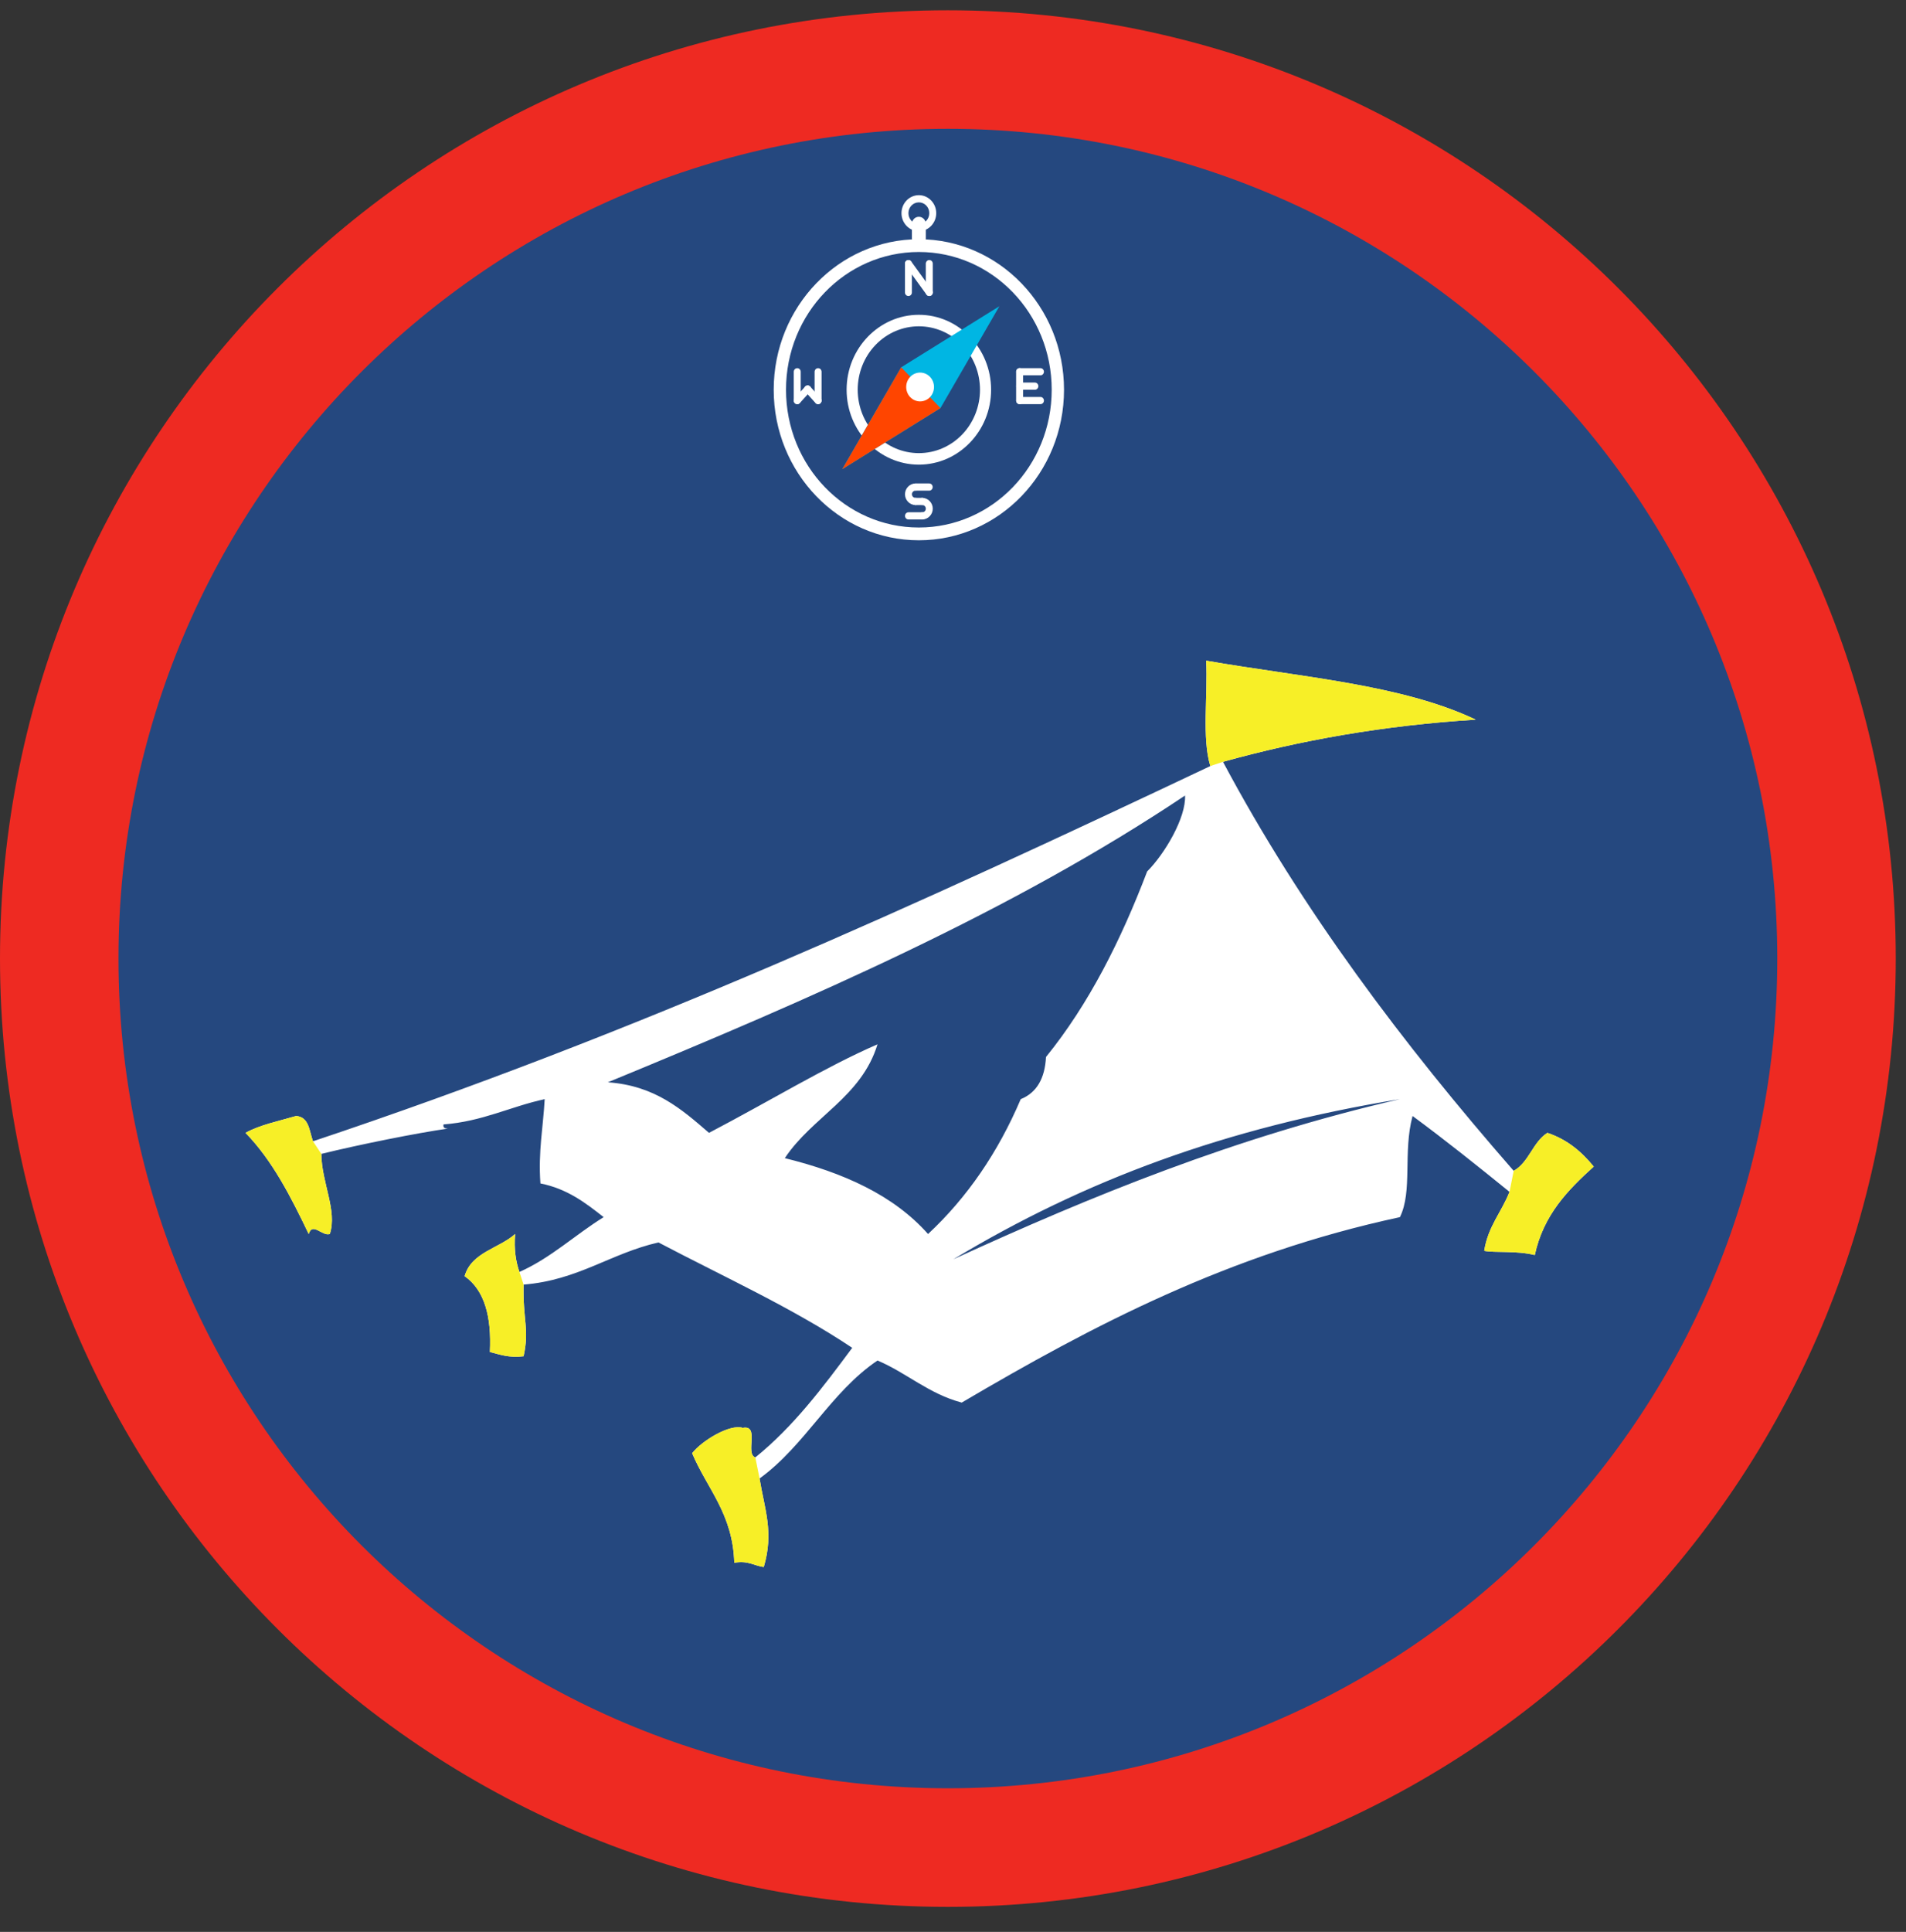 <?xml version="1.0" encoding="UTF-8" standalone="no"?>
<!DOCTYPE svg PUBLIC "-//W3C//DTD SVG 1.1//EN" "http://www.w3.org/Graphics/SVG/1.1/DTD/svg11.dtd">
<svg width="100%" height="100%" viewBox="0 0 152 154" version="1.1" xmlns="http://www.w3.org/2000/svg" xmlns:xlink="http://www.w3.org/1999/xlink" xml:space="preserve" xmlns:serif="http://www.serif.com/" style="fill-rule:evenodd;clip-rule:evenodd;stroke-linejoin:round;stroke-miterlimit:2;">
    <rect x="0" y="0" width="152" height="154" fill="#333333" stroke="none"/>
    <path d="M75.588,0.82C33.844,0.82 0,34.664 0,76.408C0,118.158 33.844,152.003 75.588,152.003C117.338,152.003 151.183,118.159 151.183,76.408C151.183,34.664 117.339,0.82 75.588,0.82" style="fill:rgb(238,42,34);"/>
    <path d="M141.735,76.408C141.735,112.94 112.12,142.549 75.593,142.549C39.063,142.549 9.448,112.94 9.448,76.408C9.448,39.883 39.063,10.268 75.593,10.268C112.12,10.268 141.735,39.883 141.735,76.408" style="fill:rgb(37,72,127);"/>
    <path d="M76.027,100.383C87.083,95.315 98.536,90.637 111.64,87.617C97.703,89.903 86.5,94.08 76.027,100.383ZM48.473,86.273C52.245,86.539 54.375,88.435 56.541,90.304C61.36,87.784 65.885,85.017 69.979,83.247C68.697,87.455 64.776,89.017 62.588,92.32C67.26,93.47 71.276,95.279 74.01,98.367C77.14,95.451 79.593,91.857 81.402,87.617C82.682,87.102 83.328,85.955 83.416,84.257C86.828,80.049 89.38,74.981 91.484,69.465C92.885,68.065 94.588,65.184 94.505,63.414C80.749,72.617 64.745,79.58 48.473,86.274L48.473,86.273ZM25.625,91.981C25.645,94.273 26.912,96.492 26.303,98.367C25.703,98.569 24.907,97.383 24.62,98.367C23.203,95.419 21.735,92.517 19.579,90.304C20.729,89.664 22.229,89.367 23.615,88.96C24.651,89.039 24.661,90.148 24.959,90.976C50.869,82.326 73.193,72.106 96.521,61.066C95.839,58.831 96.333,55.424 96.188,52.664C103.62,53.965 111.771,54.549 117.688,57.367C110.307,57.825 103.661,59.023 97.531,60.727C103.823,72.533 111.885,83.221 120.714,93.331C121.937,92.648 122.234,91.039 123.402,90.304C125,90.836 126.14,91.82 127.098,92.992C125.041,94.856 123.093,96.825 122.396,100.044C120.926,99.679 119.214,99.877 118.364,99.71C118.661,97.768 119.749,96.621 120.38,95.008C117.844,92.951 115.292,90.908 112.65,88.96C111.87,91.841 112.667,94.945 111.64,97.023C97.995,99.955 87.13,105.664 76.697,111.804C74.047,111.102 72.339,109.451 69.979,108.451C66.24,110.976 64.214,115.221 60.573,117.856C60.969,120.304 61.735,122.137 60.907,124.914C60.12,124.804 59.645,124.377 58.557,124.574C58.443,120.654 56.391,118.679 55.197,115.841C55.984,114.831 58.214,113.492 59.229,113.82C60.619,113.55 59.396,115.893 60.235,116.175C63.271,113.727 65.625,110.585 67.964,107.44C63.194,104.257 57.719,101.779 52.51,99.039C48.677,99.914 46.115,102.049 41.755,102.399C41.688,105.257 42.235,105.955 41.755,108.112C40.598,108.257 39.869,107.976 39.068,107.773C39.208,104.945 38.636,102.836 37.052,101.727C37.598,99.815 39.782,99.528 41.082,98.367C40.979,99.591 41.136,100.555 41.422,101.393C43.973,100.253 45.855,98.435 48.14,97.023C46.697,95.888 45.245,94.763 43.098,94.336C42.912,91.798 43.318,89.846 43.438,87.617C40.678,88.217 38.49,89.393 35.369,89.632C35.312,89.919 35.505,89.951 35.708,89.965C33.265,90.315 28.745,91.216 25.625,91.981" style="fill:white;"/>
    <path d="M120.714,93.33C121.937,92.648 122.234,91.039 123.402,90.304C125,90.836 126.14,91.82 127.098,92.992C125.041,94.856 123.093,96.825 122.396,100.044C120.926,99.679 119.214,99.877 118.364,99.71C118.661,97.768 119.749,96.621 120.38,95.008L120.714,93.33ZM60.574,117.856C60.969,120.304 61.734,122.137 60.907,124.914C60.12,124.804 59.645,124.377 58.557,124.574C58.443,120.654 56.391,118.679 55.197,115.841C55.984,114.831 58.214,113.492 59.229,113.82C60.619,113.55 59.396,115.893 60.235,116.175L60.574,117.856ZM41.754,102.398C41.688,105.258 42.234,105.955 41.754,108.112C40.598,108.257 39.869,107.976 39.068,107.773C39.208,104.945 38.636,102.836 37.052,101.727C37.598,99.815 39.782,99.528 41.082,98.367C40.979,99.591 41.136,100.555 41.422,101.393L41.754,102.398ZM25.626,91.981C25.646,94.273 26.913,96.492 26.304,98.367C25.704,98.569 24.908,97.383 24.621,98.367C23.204,95.419 21.736,92.517 19.58,90.304C20.73,89.664 22.23,89.367 23.616,88.96C24.652,89.039 24.662,90.148 24.96,90.976L25.626,91.981ZM96.522,61.065C95.84,58.831 96.334,55.424 96.189,52.664C103.621,53.965 111.772,54.549 117.689,57.367C110.308,57.825 103.662,59.023 97.532,60.727L96.522,61.065" style="fill:rgb(247,239,39);"/>
    <g transform="matrix(0.739,0,0,0.766,61.517,15.524)">
        <path d="M15.914,0.043C14.878,0.047 14.043,0.883 14.039,1.918C14.039,2.949 14.882,3.793 15.914,3.793C16.944,3.793 17.789,2.949 17.789,1.918C17.789,0.888 16.944,0.043 15.914,0.043ZM15.914,0.793C16.539,0.793 17.039,1.293 17.039,1.918C17.039,2.543 16.539,3.043 15.914,3.043C15.612,3.043 15.328,2.927 15.117,2.715C14.905,2.504 14.789,2.22 14.789,1.918C14.789,1.293 15.289,0.793 15.914,0.793Z" style="fill:white;fill-rule:nonzero;"/>
        <path d="M15.914,2.293C16.328,2.293 16.664,2.629 16.664,3.043L16.664,4.543C16.664,4.957 16.328,5.293 15.914,5.293C15.5,5.293 15.164,4.957 15.164,4.543L15.164,3.043C15.164,2.629 15.5,2.293 15.914,2.293Z" style="fill:white;fill-rule:nonzero;"/>
        <path d="M15.914,12.493C11.617,12.493 8.117,15.993 8.117,20.29C8.117,24.59 11.617,28.086 15.914,28.086C20.21,28.086 23.71,24.59 23.71,20.29C23.71,15.993 20.21,12.493 15.914,12.493ZM15.914,13.691C17.664,13.691 19.344,14.388 20.582,15.622C21.819,16.859 22.512,18.54 22.512,20.29C22.512,22.04 21.819,23.72 20.582,24.957C19.344,26.195 17.664,26.891 15.914,26.888C14.164,26.891 12.484,26.195 11.246,24.957C10.007,23.72 9.316,22.04 9.316,20.29C9.316,18.54 10.007,16.859 11.246,15.622C12.484,14.383 14.164,13.691 15.914,13.691Z" style="fill:white;fill-rule:nonzero;"/>
        <path d="M15.914,4.629C7.273,4.629 0.25,11.649 0.25,20.293C0.25,28.938 7.273,35.958 15.914,35.958C24.559,35.958 31.578,28.938 31.578,20.293C31.578,11.649 24.559,4.629 15.914,4.629ZM15.914,5.957C23.839,5.957 30.25,12.368 30.25,20.293C30.25,28.22 23.839,34.629 15.914,34.629C7.987,34.629 1.578,28.22 1.578,20.293C1.578,12.368 7.987,5.957 15.914,5.957Z" style="fill:white;fill-rule:nonzero;"/>
        <path d="M24.605,11.599L18.246,22.199L7.648,28.559L14.007,17.957L24.605,11.599Z" style="fill:rgb(0,182,227);fill-rule:nonzero;"/>
        <path d="M18.246,22.199L7.648,28.559L14.007,17.957L18.246,22.199Z" style="fill:rgb(255,69,0);fill-rule:nonzero;"/>
        <path d="M17.109,21.066C16.523,21.652 15.573,21.652 14.987,21.066C14.402,20.481 14.402,19.531 14.987,18.945C15.573,18.359 16.523,18.359 17.109,18.945C17.694,19.531 17.694,20.481 17.109,21.066Z" style="fill:white;fill-rule:nonzero;"/>
        <path d="M14.785,6.793C14.578,6.797 14.414,6.965 14.414,7.172L14.414,10.165C14.414,10.372 14.582,10.54 14.789,10.54C14.996,10.54 15.164,10.372 15.164,10.165L15.164,7.172C15.168,7.07 15.125,6.973 15.055,6.902C14.984,6.832 14.887,6.793 14.785,6.793ZM17.035,6.793C16.828,6.797 16.664,6.965 16.664,7.172L16.664,10.165C16.664,10.372 16.832,10.54 17.039,10.54C17.246,10.54 17.414,10.372 17.414,10.165L17.414,7.172C17.418,7.07 17.375,6.973 17.305,6.902C17.234,6.832 17.137,6.793 17.035,6.793Z" style="fill:white;"/>
        <path d="M14.766,6.797C14.625,6.806 14.503,6.888 14.444,7.016C14.387,7.141 14.405,7.29 14.487,7.398L16.737,10.388C16.862,10.556 17.098,10.586 17.266,10.461C17.43,10.336 17.464,10.102 17.339,9.938L15.089,6.945C15.016,6.845 14.891,6.786 14.766,6.797ZM15.617,30.043C15.41,30.043 15.242,30.211 15.242,30.418C15.242,30.625 15.41,30.793 15.617,30.793L17.03,30.793C17.237,30.793 17.405,30.625 17.405,30.418C17.405,30.211 17.237,30.043 17.03,30.043L15.617,30.043ZM14.796,33.043C14.589,33.043 14.421,33.211 14.421,33.418C14.421,33.625 14.589,33.793 14.796,33.793L16.285,33.793C16.492,33.793 16.66,33.625 16.66,33.418C16.66,33.211 16.492,33.043 16.285,33.043L14.796,33.043ZM15.546,31.543C15.339,31.543 15.171,31.711 15.171,31.918C15.171,32.125 15.339,32.293 15.546,32.293L16.289,32.293C16.496,32.293 16.664,32.125 16.664,31.918C16.664,31.711 16.496,31.543 16.289,31.543L15.546,31.543Z" style="fill:white;"/>
        <path d="M16.273,31.543C16.066,31.543 15.898,31.711 15.898,31.918C15.898,32.125 16.066,32.293 16.273,32.293C16.5,32.293 16.664,32.458 16.664,32.668C16.664,32.879 16.5,33.043 16.273,33.043C16.066,33.043 15.898,33.211 15.898,33.418C15.898,33.625 16.066,33.793 16.273,33.793C16.894,33.793 17.414,33.29 17.414,32.668C17.414,32.047 16.894,31.543 16.273,31.543Z" style="fill:white;fill-rule:nonzero;"/>
        <path d="M15.559,30.043C14.941,30.043 14.418,30.547 14.418,31.168C14.418,31.79 14.941,32.293 15.559,32.293C15.769,32.293 15.934,32.125 15.934,31.918C15.934,31.711 15.769,31.543 15.559,31.543C15.335,31.543 15.168,31.379 15.168,31.168C15.168,30.957 15.335,30.793 15.559,30.793C15.769,30.793 15.934,30.625 15.934,30.418C15.934,30.211 15.769,30.043 15.559,30.043Z" style="fill:white;fill-rule:nonzero;"/>
        <path d="M2.785,18.047C2.578,18.047 2.414,18.22 2.414,18.427L2.414,21.418C2.414,21.625 2.582,21.793 2.789,21.793C2.996,21.793 3.164,21.625 3.164,21.418L3.164,18.427C3.168,18.324 3.125,18.227 3.055,18.152C2.984,18.082 2.887,18.043 2.785,18.047ZM5.03,18.047C4.828,18.047 4.66,18.22 4.664,18.427L4.664,21.418C4.664,21.625 4.832,21.793 5.039,21.793C5.246,21.793 5.414,21.625 5.414,21.418L5.414,18.427C5.414,18.324 5.375,18.227 5.305,18.152C5.23,18.082 5.132,18.043 5.03,18.047Z" style="fill:white;"/>
        <path d="M3.921,19.845C3.769,19.84 3.628,19.931 3.566,20.066C3.503,20.207 3.535,20.372 3.641,20.481L4.766,21.677C4.905,21.824 5.144,21.832 5.296,21.691C5.448,21.552 5.453,21.313 5.312,21.161L4.187,19.965C4.117,19.891 4.023,19.848 3.921,19.845Z" style="fill:white;"/>
        <path d="M3.894,19.845C3.796,19.852 3.707,19.895 3.641,19.965L2.519,21.161C2.375,21.313 2.382,21.552 2.535,21.691C2.687,21.832 2.921,21.824 3.066,21.677L4.187,20.481C4.296,20.372 4.323,20.204 4.262,20.063C4.194,19.922 4.051,19.836 3.894,19.845ZM26.793,18.043C26.585,18.043 26.418,18.211 26.418,18.418C26.418,18.625 26.585,18.793 26.793,18.793L29.035,18.793C29.242,18.793 29.41,18.625 29.41,18.418C29.41,18.211 29.242,18.043 29.035,18.043L26.793,18.043Z" style="fill:white;"/>
        <path d="M26.777,18.043C26.569,18.047 26.405,18.215 26.41,18.422L26.41,21.418C26.41,21.625 26.578,21.793 26.785,21.793C26.992,21.793 27.16,21.625 27.16,21.418L27.16,18.422C27.16,18.32 27.121,18.223 27.051,18.152C26.977,18.082 26.878,18.043 26.777,18.043Z" style="fill:white;"/>
        <path d="M26.793,19.543C26.585,19.543 26.418,19.711 26.418,19.918C26.418,20.125 26.585,20.293 26.793,20.293L28.434,20.293C28.641,20.293 28.809,20.125 28.809,19.918C28.809,19.711 28.641,19.543 28.434,19.543L26.793,19.543ZM26.793,21.043C26.585,21.043 26.418,21.211 26.418,21.418C26.418,21.625 26.585,21.793 26.793,21.793L29.035,21.793C29.242,21.793 29.41,21.625 29.41,21.418C29.41,21.211 29.242,21.043 29.035,21.043L26.793,21.043Z" style="fill:white;"/>
    </g>
</svg>
